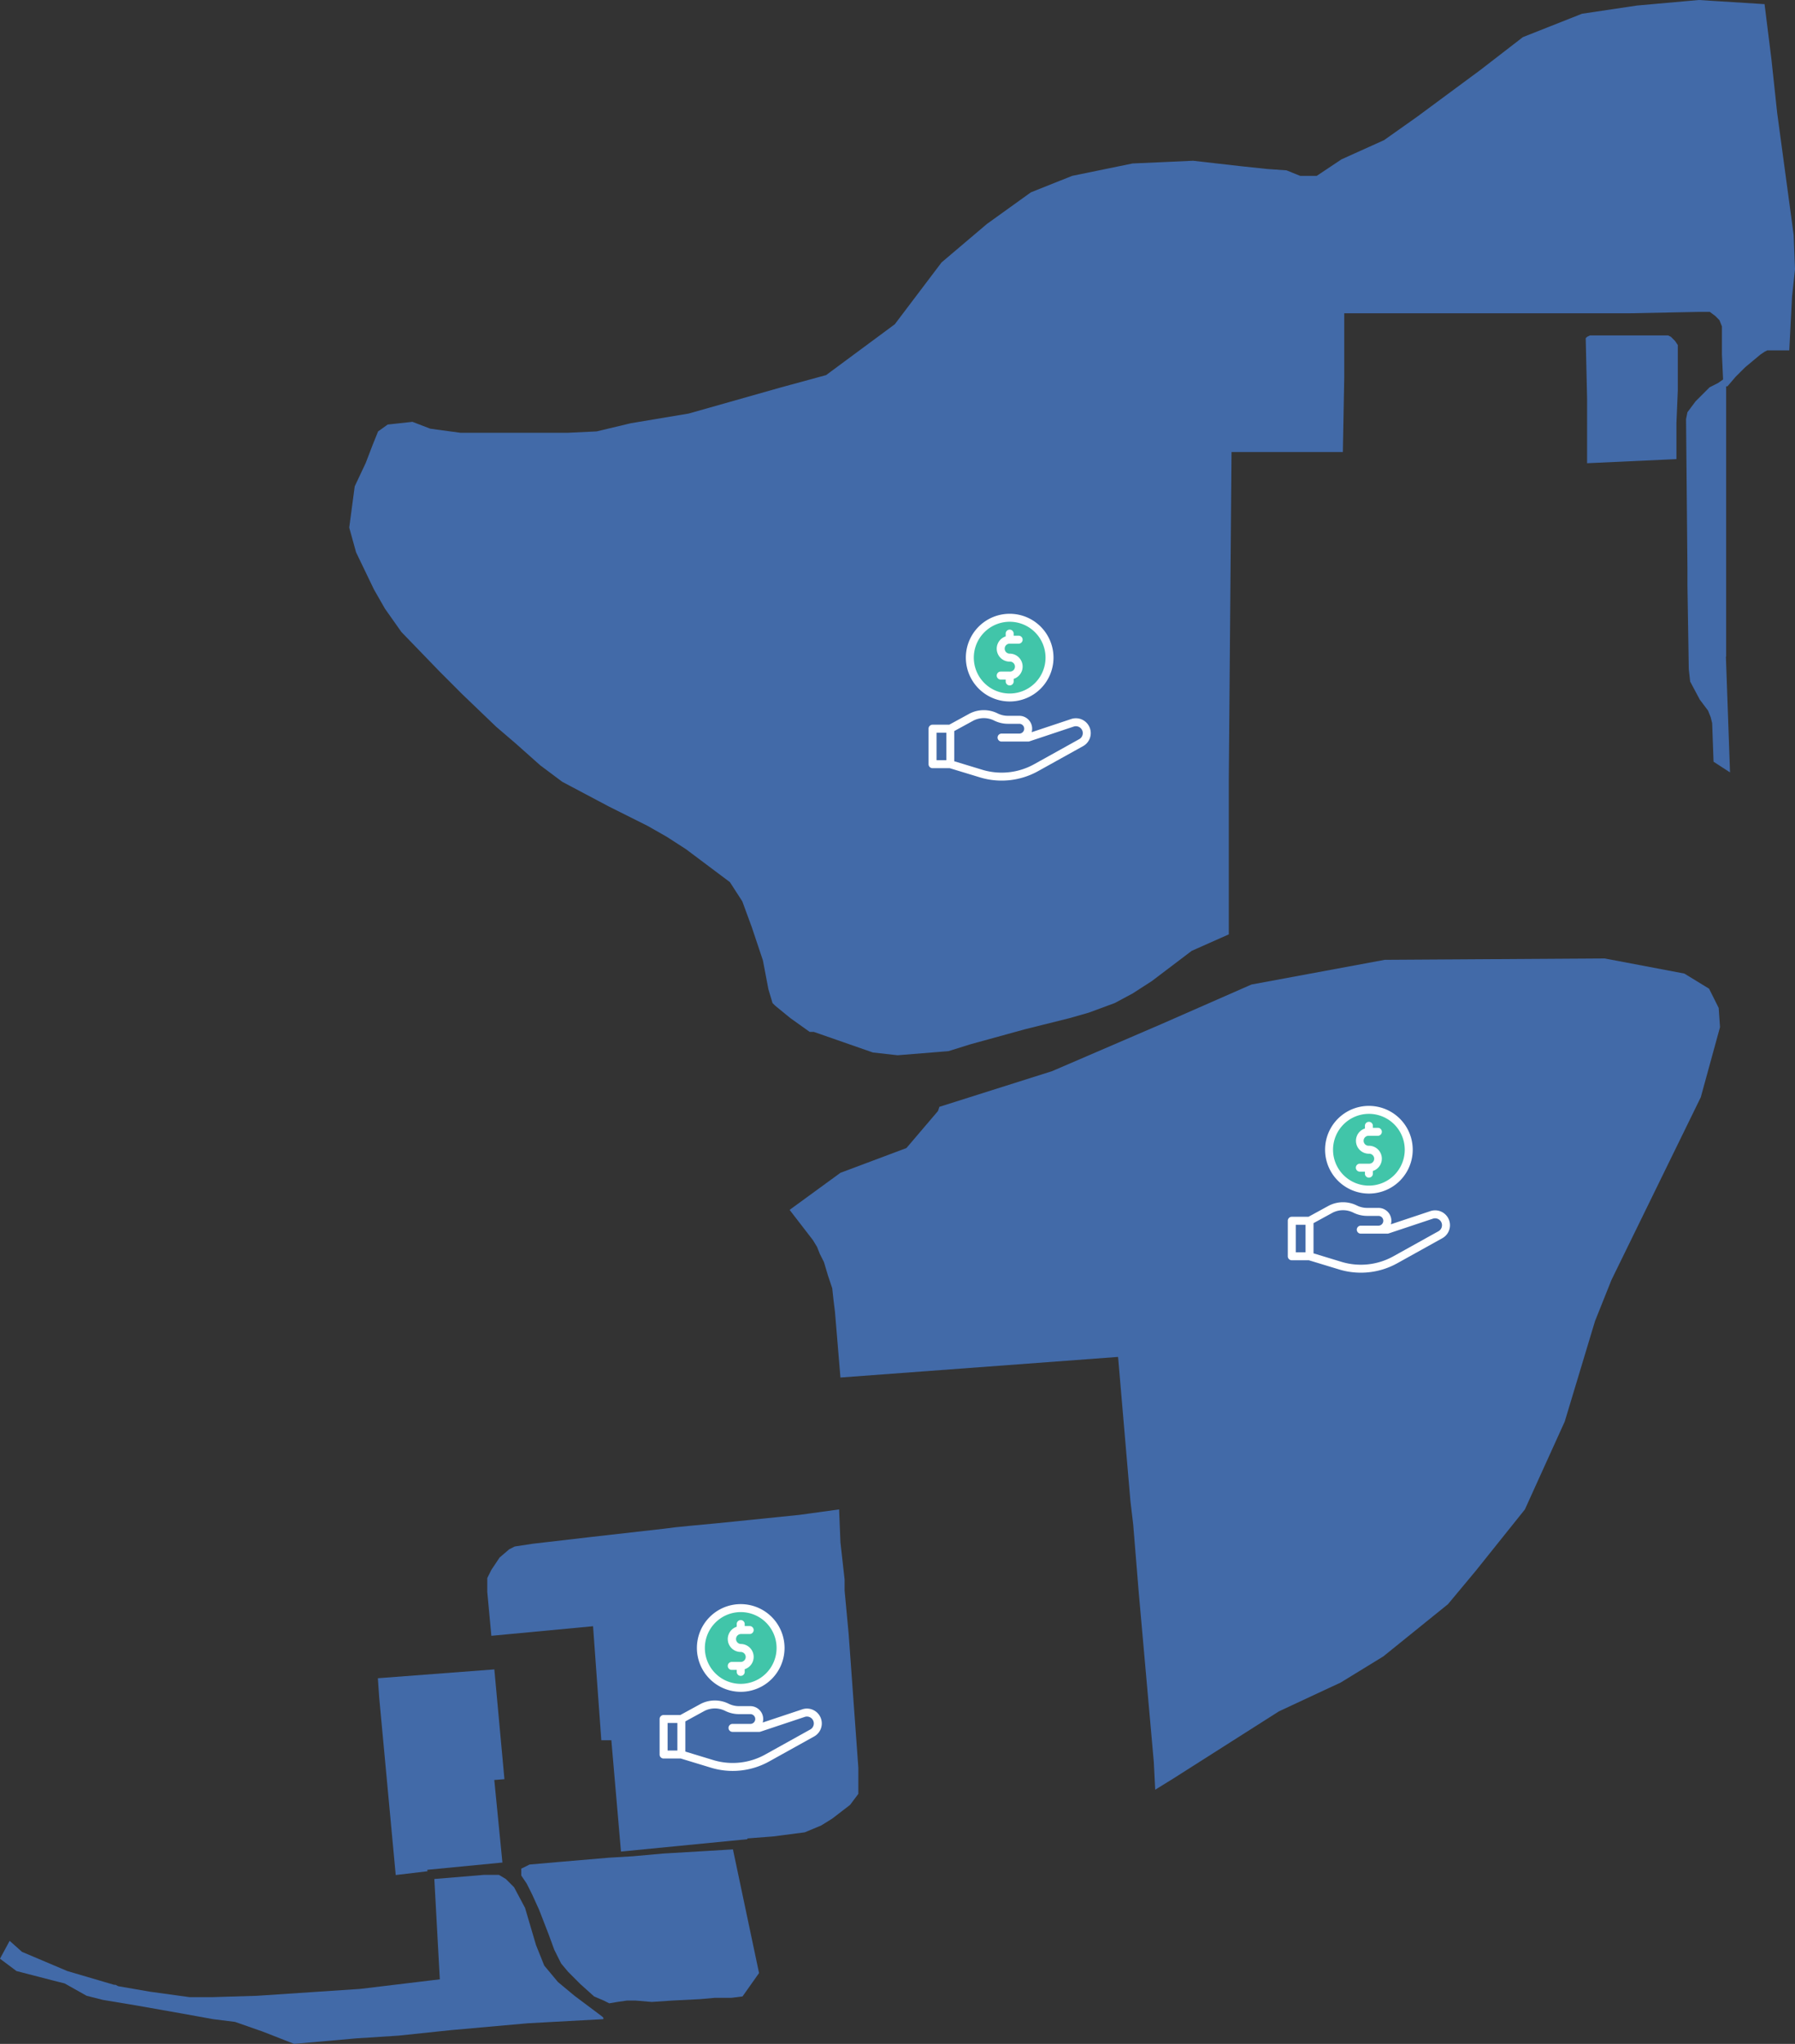<svg xmlns="http://www.w3.org/2000/svg" width="575.715" height="655.126" viewBox="0 0 575.715 655.126">
  <rect x="0" y="0" width="575.715" height="655.126" fill="#333333" stroke="none"/>
  <g id="map-incentivos-fiscais" transform="translate(-571.603 -744.774)">
    <g id="Group_1100" data-name="Group 1100">
      <path id="Path_5260" data-name="Path 5260" d="M755.868,1384.483l-5.3-4.4-4.408-5.276-2.648-6.606L740,1356.3l-3.52-6.607-2.648-2.646-2.2-1.315h-4.852l-15.872,1.315,1.76,32.162-25.56,3.074-33.06,2.2-14.54.444h-7.056l-12.78-1.759-10.148-1.759-.872-.444H608.2l-14.984-4.4-14.556-6.163-3.964-3.533L571.6,1372.6l5.3,3.961,11.908,3.074,3.52.887,7.056,3.961,5.281,1.331,10.591,1.759,14.984,2.646,9.688,1.754,7.056.881,8.816,3.083,10.148,3.964,19.836-1.762,13.653-.881,16.76-1.762,24.688-2.2,24.244-1.321v-.441l-.444-.44Z" fill="#426aa8"/>
      <path id="Path_5261" data-name="Path 5261" d="M799.182,1338.011l-14.984.887-9.7.872-7.484.443-15.428,1.315-10.148.887-1.76.887-.888.428v2.2l1.775,2.646,1.76,3.533,2.2,4.833,3.076,7.937,1.776,4.848,2.2,4.4,2.2,2.63,3.964,3.976,4.408,3.961,3.076,1.315,1.775.887,2.633-.443,3.092-.444h2.648l5.28.444,6.612-.444,8.816-.444,4.852-.428h5.3l3.52-.443,5.3-7.494-8.372-39.64Z" fill="#426aa8"/>
      <path id="Path_5262" data-name="Path 5262" d="M842.492,1254.572v-3.533l-1.332-11.883-.429-10.568-12.8,1.759-26,2.646-9.26.872-4.408.444-3.52.444-23.356,2.646-18.964,2.2-5.724.872-1.76.887L731.848,1244l-2.648,3.961-1.316,2.646v4.4L729.2,1269.1l32.616-3.074,2.648,36.551h3.218l3.092,35.679,40.545-3.961-.024-.247,8.27-.64,10.148-1.315,5.28-2.2,3.536-2.2,5.724-4.4,2.648-3.533v-8.365l-3.092-42.729Z" fill="#426aa8"/>
      <path id="Path_5263" data-name="Path 5263" d="M730.153,1279.862,692.8,1282.7l.424,6.189,5.3,56.891,10.178-1.208-.045-.467,24.087-2.331-2.607-26.455,3.254-.262Z" fill="#426aa8"/>
      <path id="Path_5264" data-name="Path 5264" d="M1119.754,1061.678l-7.928-4.848-25.576-4.848-70.528.444-42.749,7.922-29.1,12.77-34.82,14.987L872.9,1099.544l-.444,1.331-10.132,11.883-21.168,7.937-16.3,11.883,7.484,9.7,1.332,2.2.872,2.2,1.332,2.646,1.316,4.4,1.332,3.961.429,3.961.444,3.533,1.76,21.135,89.048-6.607,3.964,46.232.888,7.479,1.76,21.594,4.852,54.613.444,8.809,5.724-3.533,33.948-21.579,19.836-9.252,13.653-8.366L1036,1258.977l8.816-10.568,15.872-19.82,12.78-28.17,9.7-32.162,5.281-13.214,28.652-58.573,6.168-22.466-.428-6.163Z" fill="#426aa8"/>
      <path id="Path_5265" data-name="Path 5265" d="M1080.635,893.25l28.652-1.315V880.48l.444-10.567V855.368l-.888-1.315-1.316-1.315-.888-.444h-25.116l-.888.444-.444.428.444,19.392V893.25Z" fill="#426aa8"/>
      <path id="Path_5266" data-name="Path 5266" d="M1125.235,955.157v-89.42l-2.648,1.835-2.648,1.33-2.648,2.646-1.837,1.835-2.633,3.518-.444,2.2.444,48.006V932.4l.429,26.87.444,3.961,3.092,5.8,2.648,3.518.872,2.2.444,1.835.444,12.342,5.28,3.426-1.316-36.995Z" fill="#426aa8"/>
      <path id="Path_5267" data-name="Path 5267" d="M1146.89,820.078l-5.3-39.2-1.837-17.159-2.2-17.618-14.035-.882v0l-7.056-.444-19.836,1.774-17.632,2.63-18.948,7.494-13.668,10.552-20.28,14.987-10.576,7.478-13.668,6.163-7.928,5.291h-5.3l-4.408-1.774-6.168-.428-8.372-.887L954.253,796.3l-19.392.872-19.392,3.976-13.224,5.276-14.112,10.14-14.54,12.326-15,19.82-22.04,16.3-14.54,3.961-29.54,8.365-18.5,3.089-11.02,2.63-9.26.444H719.312l-9.7-1.315-5.724-2.2-7.944.872-3.076,2.2-1.776,4.4-2.2,5.735-3.52,7.479-1.76,13.213,2.2,7.937,5.724,11.883,3.536,6.179,5.28,7.478,12.352,12.77,7.041,7.05,11.02,10.568,6.184,5.291,7.928,7.05,7.056,5.276,14.984,7.937,12.336,6.163,6.184,3.518,6.168,3.976,14.1,10.568,3.98,6.163,3.076,8.365,3.536,10.568,1.76,9.253,1.316,4.4.888.887,4.852,3.961,6.168,4.4h1.316l18.964,6.607,7.928.887L875.8,1081.7l7.041-2.2,17.632-4.848,14.112-3.517,6.168-1.759,8.372-3.089,5.74-3.074,6.168-3.976,12.78-9.681,11.908-5.291V994.5l.872-104.836H1002.3l.444-23.781V845.19h91.681l22.04-.444H1120l1.76,1.315,1.316,1.331.811,2.012v9.06l.444,9.7.444.443h.872l2.648-3.089,3.092-3.074,2.648-2.2,2.2-1.835,1.316-.887.888-.443h7.041l.888-17.174.949-8.809Z" fill="#426aa8"/>
    </g>
    <g id="Group_1102" data-name="Group 1102">
      <circle id="Ellipse_35" data-name="Ellipse 35" cx="12.497" cy="12.497" r="12.497" transform="translate(997.378 1101.123)" fill="#41c5a9"/>
      <g id="Group_1101" data-name="Group 1101">
        <path id="Path_5268" data-name="Path 5268" d="M1010.652,1117.771h-2.875a1.278,1.278,0,1,0,0,2.555h1.6v.639a1.277,1.277,0,1,0,2.555,0v-.861a4.141,4.141,0,0,0-1.277-8.083,1.6,1.6,0,1,1,0-3.194h2.875a1.278,1.278,0,0,0,0-2.556h-1.6v-.638a1.277,1.277,0,1,0-2.555,0v.861a4.141,4.141,0,0,0,1.278,8.083,1.6,1.6,0,1,1,0,3.194Z" fill="#fff"/>
        <path id="Path_5269" data-name="Path 5269" d="M1010.652,1127.354A14.055,14.055,0,1,0,996.6,1113.3,14.071,14.071,0,0,0,1010.652,1127.354Zm0-25.555a11.5,11.5,0,1,1-11.5,11.5A11.514,11.514,0,0,1,1010.652,1101.8Z" fill="#fff"/>
        <path id="Path_5270" data-name="Path 5270" d="M985.92,1148.73h5.5l9.989,3.036a24.064,24.064,0,0,0,18.407-2.116l14.39-7.994a4.765,4.765,0,0,0-3.821-8.686l-12.68,4.225a4.125,4.125,0,0,0-3.966-5.249h-3.651a7.415,7.415,0,0,1-3.3-.777,9.99,9.99,0,0,0-8.916.02l-6.593,3.6H985.92a1.278,1.278,0,0,0-1.277,1.278v11.382A1.276,1.276,0,0,0,985.92,1148.73Zm13.143-15.274a7.4,7.4,0,0,1,6.59,0,9.981,9.981,0,0,0,4.439,1.048h3.652a1.568,1.568,0,0,1,0,3.135h-5.694a1.278,1.278,0,0,0,0,2.556h8.538a1.264,1.264,0,0,0,.4-.067l14.205-4.735a2.211,2.211,0,0,1,1.771,4.03l-14.389,7.993a21.475,21.475,0,0,1-16.444,1.9l-9.243-2.809v-9.677Zm-11.865,3.892h3.138v8.826H987.2Z" fill="#fff"/>
      </g>
    </g>
    <g id="Group_1104" data-name="Group 1104">
      <circle id="Ellipse_36" data-name="Ellipse 36" cx="12.497" cy="12.497" r="12.497" transform="translate(882.164 943.39)" fill="#41c5a9"/>
      <g id="Group_1103" data-name="Group 1103">
        <path id="Path_5271" data-name="Path 5271" d="M895.437,960.037h-2.874a1.278,1.278,0,0,0,0,2.556h1.6v.639a1.278,1.278,0,0,0,2.555,0v-.862a4.14,4.14,0,0,0-1.278-8.082,1.6,1.6,0,0,1,0-3.2h2.875a1.277,1.277,0,1,0,0-2.555h-1.6V947.9a1.278,1.278,0,1,0-2.555,0v.861a4.141,4.141,0,0,0,1.277,8.083,1.6,1.6,0,1,1,0,3.194Z" fill="#fff"/>
        <path id="Path_5272" data-name="Path 5272" d="M895.437,969.62a14.055,14.055,0,1,0-14.054-14.055A14.07,14.07,0,0,0,895.437,969.62Zm0-25.554a11.5,11.5,0,1,1-11.5,11.5A11.514,11.514,0,0,1,895.437,944.066Z" fill="#fff"/>
        <path id="Path_5273" data-name="Path 5273" d="M870.706,991h5.5l9.989,3.036a24.051,24.051,0,0,0,18.407-2.116l14.389-7.993a4.765,4.765,0,0,0-3.82-8.686l-12.68,4.224a4.125,4.125,0,0,0-3.966-5.249h-3.652a7.4,7.4,0,0,1-3.3-.777,9.986,9.986,0,0,0-8.916.021l-6.593,3.6h-5.364a1.278,1.278,0,0,0-1.278,1.278v11.382A1.277,1.277,0,0,0,870.706,991Zm13.143-15.273a7.394,7.394,0,0,1,6.59,0,9.993,9.993,0,0,0,4.439,1.047h3.651a1.568,1.568,0,0,1,0,3.136h-5.693a1.277,1.277,0,1,0,0,2.555h8.538a1.28,1.28,0,0,0,.4-.066l14.206-4.735a2.21,2.21,0,0,1,1.771,4.029l-14.39,7.994a21.474,21.474,0,0,1-16.444,1.9l-9.243-2.808V979.1Zm-11.865,3.891h3.138v8.827h-3.138Z" fill="#fff"/>
      </g>
    </g>
    <g id="Group_1106" data-name="Group 1106">
      <circle id="Ellipse_37" data-name="Ellipse 37" cx="12.497" cy="12.497" r="12.497" transform="translate(795.903 1260.824)" fill="#41c5a9"/>
      <g id="Group_1105" data-name="Group 1105">
        <path id="Path_5274" data-name="Path 5274" d="M809.176,1277.472H806.3a1.277,1.277,0,0,0,0,2.555h1.6v.639a1.277,1.277,0,1,0,2.555,0v-.861a4.141,4.141,0,0,0-1.278-8.083,1.6,1.6,0,0,1,0-3.194h2.875a1.278,1.278,0,0,0,0-2.556h-1.6v-.639a1.277,1.277,0,0,0-2.555,0v.861a4.141,4.141,0,0,0,1.277,8.083,1.6,1.6,0,0,1,0,3.2Z" fill="#fff"/>
        <path id="Path_5275" data-name="Path 5275" d="M809.176,1287.054A14.055,14.055,0,1,0,795.122,1273,14.069,14.069,0,0,0,809.176,1287.054Zm0-25.554a11.5,11.5,0,1,1-11.5,11.5A11.515,11.515,0,0,1,809.176,1261.5Z" fill="#fff"/>
        <path id="Path_5276" data-name="Path 5276" d="M784.445,1308.43h5.5l9.989,3.036a24.05,24.05,0,0,0,18.407-2.116l14.389-7.993a4.765,4.765,0,0,0-3.82-8.686l-12.68,4.224a4.125,4.125,0,0,0-3.966-5.249h-3.652a7.41,7.41,0,0,1-3.3-.776,9.983,9.983,0,0,0-8.916.02l-6.593,3.6h-5.364a1.279,1.279,0,0,0-1.278,1.278v11.382A1.276,1.276,0,0,0,784.445,1308.43Zm13.143-15.273a7.394,7.394,0,0,1,6.59,0,9.975,9.975,0,0,0,4.439,1.047h3.651a1.568,1.568,0,0,1,0,3.136h-5.693a1.278,1.278,0,1,0,0,2.555h8.538a1.28,1.28,0,0,0,.4-.066l14.206-4.735a2.211,2.211,0,0,1,1.771,4.03l-14.39,7.993a21.479,21.479,0,0,1-16.444,1.9l-9.243-2.809v-9.677Zm-11.865,3.892h3.138v8.826h-3.138Z" fill="#fff"/>
      </g>
    </g>
  </g>
</svg>
